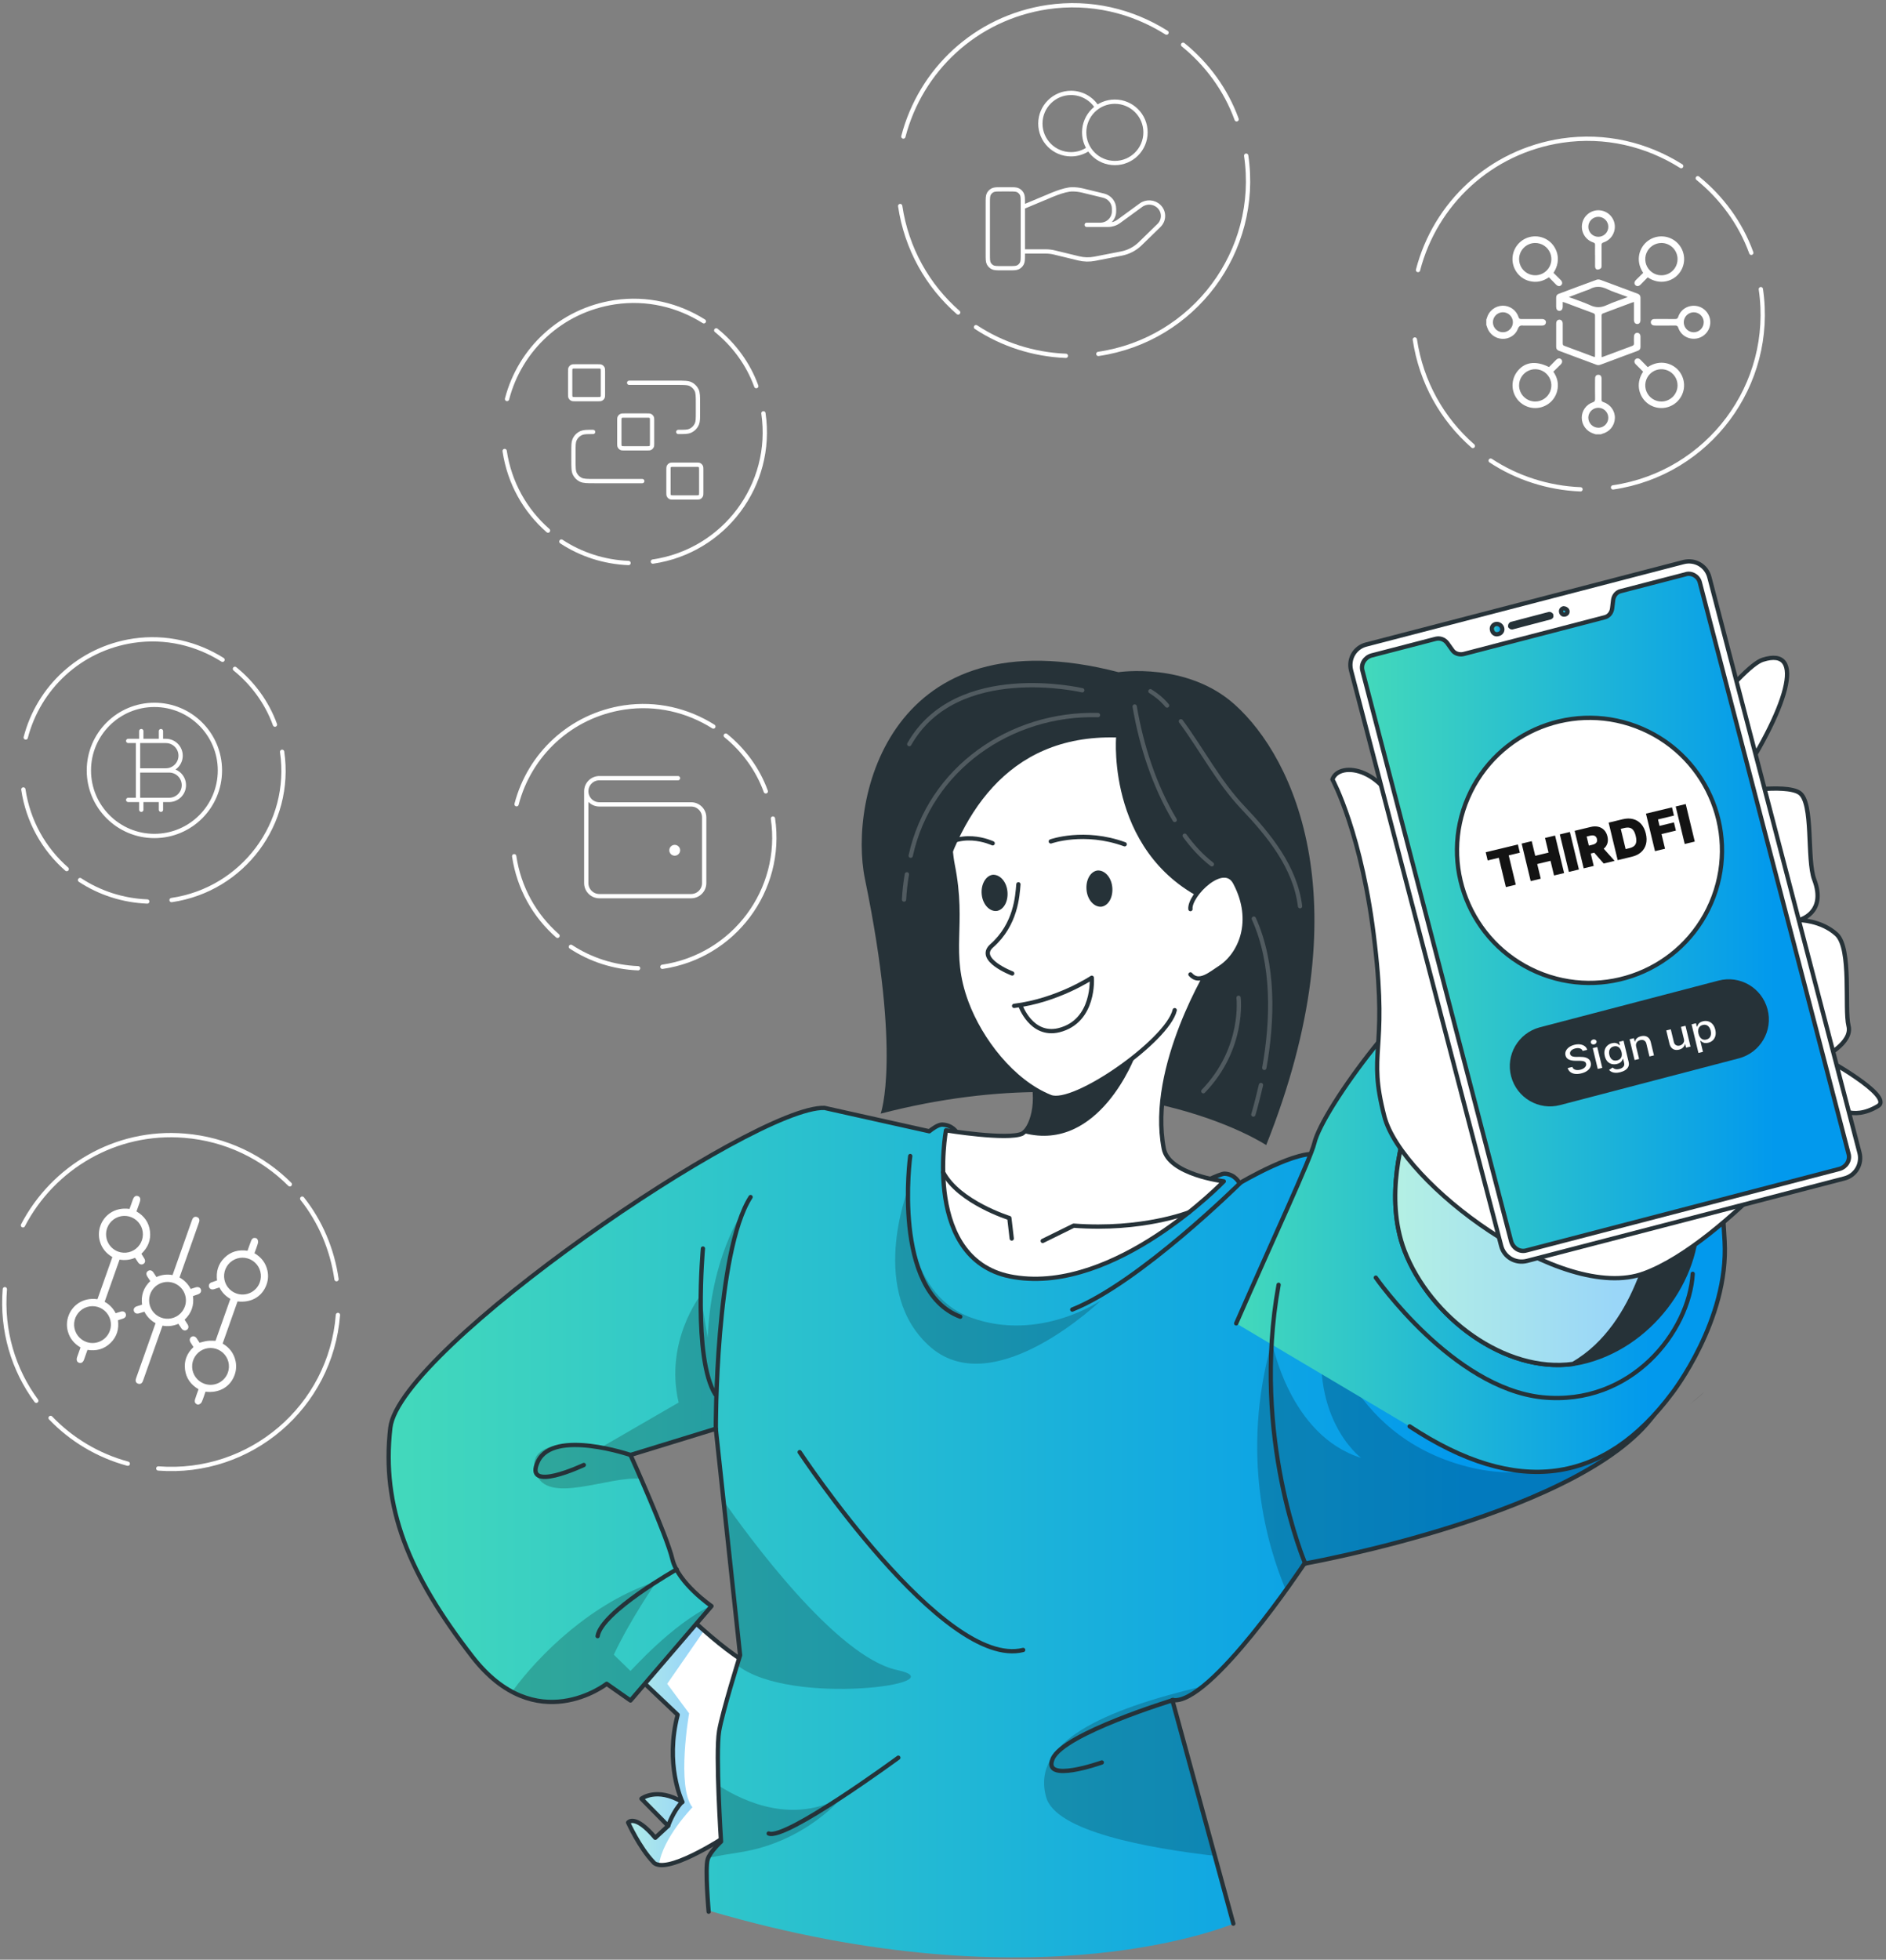 <svg width="440" height="457" viewBox="0 0 440 457" fill="none" xmlns="http://www.w3.org/2000/svg">
<rect x="0" y="0" width="440" height="457" fill="#808080" stroke="none"/>
<path d="M171.22 427.018C171.22 427.018 158.879 435.467 153.876 434.911C153.209 434.8 152.764 434.689 152.431 434.244C149.207 430.909 146.539 425.016 146.539 425.016C146.539 425.016 148.095 422.904 152.876 428.574L155.877 425.795L149.651 419.458C149.651 419.458 153.209 416.678 159.213 420.236C158.99 419.791 155.099 411.342 158.101 399.891L143.314 385.883L156.211 374.654L157.211 373.764C157.211 373.764 157.99 374.543 159.324 375.766C160.547 376.988 162.325 378.545 164.215 380.213C168.774 384.215 174.332 388.551 176.667 388.551C181.225 388.551 171.22 427.018 171.22 427.018Z" fill="white"/>
<path opacity="0.4" d="M161.547 421.459C161.547 421.459 154.543 428.685 153.765 434.8C153.098 434.689 152.653 434.577 152.32 434.133C149.096 430.798 146.427 424.905 146.427 424.905C146.427 424.905 147.984 422.793 152.764 428.463L155.766 425.683L149.54 419.346C149.54 419.346 153.098 416.567 159.101 420.125C158.879 419.68 154.988 411.231 157.99 399.78L143.314 385.883L156.211 374.654L159.324 375.877C160.547 377.1 162.325 378.656 164.215 380.324C161.436 384.326 155.655 392.664 155.655 392.664L160.769 399.557C160.769 399.446 157.767 416.789 161.547 421.459Z" fill="url(#paint0_linear_4593_91744)"/>
<path d="M171.22 427.018C171.22 427.018 158.879 435.467 153.876 434.911C153.209 434.8 152.764 434.689 152.431 434.244C149.207 430.909 146.539 425.016 146.539 425.016C146.539 425.016 148.095 422.904 152.876 428.574L155.877 425.795L149.651 419.458C149.651 419.458 153.209 416.678 159.213 420.236C158.99 419.791 155.099 411.342 158.101 399.891L143.314 385.883L156.211 374.654L157.211 373.764C157.211 373.764 157.99 374.543 159.324 375.766C160.547 376.988 162.325 378.545 164.215 380.213C168.774 384.215 174.332 388.551 176.667 388.551C181.225 388.551 171.22 427.018 171.22 427.018Z" stroke="#263238" stroke-miterlimit="10" stroke-linecap="round" stroke-linejoin="round"/>
<path d="M155.877 425.795C155.877 425.795 156.989 422.459 159.101 420.236" stroke="#263238" stroke-miterlimit="10" stroke-linecap="round" stroke-linejoin="round"/>
<path d="M386.789 328.961C385.01 331.629 382.676 334.186 379.785 336.521C356.994 355.31 304.519 364.648 304.519 364.648C304.519 364.648 302.74 367.316 300.072 370.985C295.18 377.767 287.287 388.106 280.839 393.22C278.059 395.444 275.613 396.667 273.723 396.333L283.618 432.688L288.065 448.475C288.065 448.475 242.817 468.264 165.438 445.584C165.438 445.584 164.549 435.467 165.216 433.355C165.216 433.244 165.327 433.132 165.327 433.021C165.994 431.242 168.329 429.241 168.329 429.241C168.329 429.241 167.884 422.793 167.662 416.123C167.44 411.009 167.44 405.783 167.773 403.449C168.329 400.113 170.775 392.109 171.998 388.106C172.442 386.661 172.665 385.772 172.665 385.772L168.774 349.751L167.662 339.411C167.662 339.411 167.662 339.189 167.551 338.856C167.551 338.744 167.551 338.744 167.551 338.633L166.995 333.074L147.094 339.189C147.094 339.189 148.206 341.524 149.54 344.748C152.208 350.751 155.988 359.868 156.878 363.425C156.989 363.759 156.989 363.981 157.1 364.315C158.99 369.54 165.994 374.321 165.994 374.321L147.094 396.333L141.536 392.442C141.536 392.442 140.757 393.109 139.312 393.887C135.643 395.889 127.972 398.779 119.523 394.332C116.41 392.665 113.297 390.107 110.184 386.105C95.287 366.872 88.95 351.196 91.062 332.741C93.174 314.286 175.889 257.586 192.343 258.142L216.802 263.59C217.357 263.145 218.803 262.033 219.803 262.033C224.25 262.255 224.361 267.37 224.361 267.37L279.171 276.264C279.171 276.264 284.841 273.373 285.842 273.484C288.287 273.595 289.288 275.708 289.288 275.708C289.288 275.708 303.519 267.258 308.077 269.148C323.197 275.819 397.795 312.173 386.789 328.961Z" fill="url(#paint1_linear_4593_91744)"/>
<path opacity="0.2" d="M196.568 419.013C196.568 419.013 188.118 429.463 172.887 431.909C169.997 432.354 167.44 432.799 165.216 433.243C165.883 431.465 168.218 429.463 168.218 429.463C168.218 429.463 167.773 423.015 167.551 416.345C173.999 420.458 185.228 425.35 196.568 419.013Z" fill="black"/>
<path opacity="0.2" d="M171.998 388.328C172.442 386.883 172.665 385.994 172.665 385.994L168.774 349.973C174.555 358.2 195.011 386.327 209.242 389.44C224.028 392.553 184.449 398.112 171.998 388.328Z" fill="black"/>
<path opacity="0.2" d="M283.507 432.799C268.053 431.02 246.152 427.129 244.04 419.013C240.593 406.339 257.158 398.779 280.727 393.22C277.948 395.444 275.502 396.667 273.612 396.333L283.507 432.799Z" fill="black"/>
<path opacity="0.2" d="M379.785 336.52C356.994 355.309 304.519 364.648 304.519 364.648C304.519 364.648 302.74 367.316 300.072 370.985C295.625 360.646 289.288 339.189 296.737 312.84C296.737 312.84 300.739 334.742 317.527 339.967C317.527 339.967 304.63 330.406 309.189 307.392C309.189 307.392 313.524 334.519 342.096 341.968C355.882 345.637 369.446 341.635 379.785 336.52Z" fill="black"/>
<path opacity="0.2" d="M167.662 338.966L166.995 333.185L147.094 339.3C147.094 339.3 148.206 341.635 149.54 344.859C141.98 344.081 127.527 351.196 124.97 343.413C121.969 334.075 140.646 337.299 140.646 337.299L158.323 327.071C154.988 312.84 163.437 302.056 163.437 302.056L165.105 311.951C165.883 293.051 173.221 282.712 173.221 282.712C167.106 297.72 167.217 334.519 167.662 338.966Z" fill="black"/>
<path opacity="0.2" d="M165.994 374.432L147.095 396.444L141.536 392.553C141.536 392.553 140.758 393.22 139.312 393.998C135.643 396 127.972 398.89 119.523 394.443C125.638 385.994 138.2 373.542 153.209 368.762C153.209 368.762 146.983 377.767 143.203 385.883L147.095 389.663C147.206 389.663 156.878 378.656 165.994 374.432Z" fill="black"/>
<path opacity="0.2" d="M211.798 277.486C211.798 279.376 210.575 301.5 226.585 307.281C242.594 313.063 256.825 303.279 256.825 303.279C256.825 303.279 232.255 326.96 217.246 314.285C202.348 301.5 211.798 277.486 211.798 277.486Z" fill="black"/>
<path d="M165.327 445.806C165.327 445.806 164.438 435.689 165.105 433.577C165.661 431.798 168.218 429.464 168.218 429.464C168.218 429.464 166.884 409.007 167.773 403.671C168.551 399.113 172.665 385.994 172.665 385.994L166.995 333.186L147.094 339.3C147.094 339.3 155.544 357.978 156.878 363.648C158.212 369.206 165.994 374.543 165.994 374.543L147.094 396.556L141.536 392.664C141.536 392.664 125.082 405.561 110.184 386.327C95.287 367.094 88.95 351.418 91.062 332.963C93.174 314.508 176 257.808 192.343 258.364L216.802 263.812C217.357 263.367 218.803 262.255 219.803 262.255C224.25 262.478 224.361 267.592 224.361 267.592L279.06 276.486C279.06 276.486 284.73 273.595 285.73 273.707C288.176 273.818 289.177 275.93 289.177 275.93C289.177 275.93 303.407 267.481 307.966 269.371C322.974 275.819 397.684 312.173 386.567 328.961C370.78 352.864 304.297 364.648 304.297 364.648C304.297 364.648 282.173 398.001 273.501 396.444L287.732 448.586" stroke="#263238" stroke-miterlimit="10" stroke-linecap="round" stroke-linejoin="round"/>
<path d="M328.866 332.63C353.992 349.195 374.226 346.193 390.124 324.847C390.124 324.847 403.354 307.837 402.353 289.493C401.353 271.149 397.017 211.226 339.873 226.568C330.423 229.125 308.521 258.475 306.631 266.591C305.742 270.26 296.959 289.049 288.398 308.616" fill="url(#paint2_linear_4593_91744)"/>
<path d="M328.866 332.63C353.992 349.195 374.226 346.193 390.124 324.847C390.124 324.847 403.354 307.837 402.353 289.493C401.353 271.149 397.017 211.226 339.873 226.568C330.423 229.125 308.521 258.475 306.631 266.591C305.742 270.26 296.959 289.049 288.398 308.616" stroke="#263238" stroke-miterlimit="10" stroke-linecap="round" stroke-linejoin="round"/>
<path d="M260.938 156.75C260.938 156.75 276.948 154.304 288.065 164.31C302.073 176.872 317.86 210.781 295.403 267.036C295.403 267.036 262.161 245.023 205.462 259.698C205.462 259.698 210.353 246.468 201.793 205C197.902 186.211 207.685 142.964 260.938 156.75Z" fill="#263238"/>
<path d="M236.591 297.831C260.271 301.723 285.508 275.485 285.508 275.485C285.508 275.485 272.612 273.929 271.5 267.814C267.831 248.692 282.617 225.123 282.617 225.123C282.617 225.123 225.14 226.679 235.145 239.687C237.258 242.466 238.703 245.023 239.704 247.469C243.15 256.029 240.815 262.478 238.925 264.034C238.814 264.145 238.592 264.256 238.481 264.368C235.034 265.924 220.693 263.589 220.693 263.589C220.693 263.589 215.023 294.385 236.591 297.831Z" fill="white" stroke="#263238" stroke-miterlimit="10" stroke-linecap="round" stroke-linejoin="round"/>
<path d="M277.392 282.712C277.392 282.712 266.497 287.048 250.488 285.825L243.261 289.382" stroke="#263238" stroke-miterlimit="10" stroke-linecap="round" stroke-linejoin="round"/>
<path d="M236.035 288.826L235.479 284.046C235.479 284.046 223.694 280.377 220.026 273.373" stroke="#263238" stroke-miterlimit="10" stroke-linecap="round" stroke-linejoin="round"/>
<path d="M238.925 264.256C256.491 268.815 264.829 246.246 264.829 246.246C264.829 246.246 250.71 242.021 239.704 247.58C243.261 256.252 240.815 262.7 238.925 264.256Z" fill="#263238"/>
<path d="M283.618 213.338C287.954 189.324 283.173 160.418 246.485 162.753C220.359 164.421 220.581 193.104 222.249 201.665C225.14 216.117 221.026 221.787 225.473 233.794C228.697 242.466 236.146 252.249 245.04 255.807C250.488 258.031 272.389 242.688 274.057 235.573" fill="white"/>
<path d="M283.618 213.338C287.954 189.324 283.173 160.418 246.485 162.753C220.359 164.421 220.581 193.104 222.249 201.665C225.14 216.117 221.026 221.787 225.473 233.794C228.697 242.466 236.146 252.249 245.04 255.807C250.488 258.031 272.389 242.688 274.057 235.573" stroke="#263238" stroke-miterlimit="10" stroke-linecap="round" stroke-linejoin="round"/>
<path d="M237.592 206.223C237.369 208.891 237.036 215.562 231.366 220.564C227.697 223.789 236.146 227.013 236.146 227.013" stroke="#263238" stroke-miterlimit="10" stroke-linecap="round" stroke-linejoin="round"/>
<path d="M231.588 196.662C231.588 196.662 223.472 192.771 218.024 199.219" stroke="#263238" stroke-miterlimit="10" stroke-linecap="round" stroke-linejoin="round"/>
<path d="M245.151 196.217C245.151 196.217 252.934 193.438 262.384 196.884" stroke="#263238" stroke-miterlimit="10" stroke-linecap="round" stroke-linejoin="round"/>
<path d="M253.489 207.557C253.712 209.892 255.268 211.559 256.936 211.448C258.604 211.226 259.715 209.225 259.493 206.89C259.271 204.555 257.714 202.888 256.046 202.999C254.379 203.221 253.267 205.222 253.489 207.557Z" fill="#263238"/>
<path d="M236.591 234.573C246.708 233.35 254.712 228.013 254.712 228.013C254.712 228.013 255.491 238.13 247.041 240.243C240.593 241.799 238.036 234.461 238.036 234.461" stroke="#263238" stroke-miterlimit="10" stroke-linecap="round" stroke-linejoin="round"/>
<path d="M260.382 171.981C260.382 171.981 258.048 200.442 283.285 210.892L295.069 183.543L277.281 163.754L250.377 155.971C210.242 158.528 192.899 183.432 215.245 249.915C215.134 249.804 208.908 170.647 260.382 171.981Z" fill="#263238"/>
<path d="M277.726 212.004C277.392 208.78 285.508 200.664 288.176 205.889C292.846 214.783 289.399 222.566 284.619 225.678C282.506 227.013 279.727 229.57 277.726 227.235" fill="white"/>
<path d="M277.726 212.004C277.392 208.78 285.508 200.664 288.176 205.889C292.846 214.783 289.399 222.566 284.619 225.678C282.506 227.013 279.727 229.57 277.726 227.235" stroke="#263238" stroke-miterlimit="10" stroke-linecap="round" stroke-linejoin="round"/>
<path d="M229.031 208.557C229.253 210.892 230.81 212.56 232.477 212.449C234.145 212.226 235.257 210.225 235.034 207.89C234.812 205.556 233.256 203.888 231.588 203.999C229.92 204.222 228.809 206.334 229.031 208.557Z" fill="#263238"/>
<g opacity="0.2">
<path d="M211.576 203.888C211.243 205.778 211.02 207.779 210.909 209.78" stroke="white" stroke-miterlimit="10" stroke-linecap="round" stroke-linejoin="round"/>
<path d="M256.158 166.755C235.812 166.199 216.913 179.207 212.466 199.552" stroke="white" stroke-miterlimit="10" stroke-linecap="round" stroke-linejoin="round"/>
<path d="M252.489 160.974C252.489 160.974 223.139 154.081 212.132 173.537" stroke="white" stroke-miterlimit="10" stroke-linecap="round" stroke-linejoin="round"/>
<path d="M276.392 194.883C278.17 197.329 280.283 199.663 282.729 201.553" stroke="white" stroke-miterlimit="10" stroke-linecap="round" stroke-linejoin="round"/>
<path d="M264.718 164.754C266.274 173.87 269.276 183.209 274.057 191.214" stroke="white" stroke-miterlimit="10" stroke-linecap="round" stroke-linejoin="round"/>
<path d="M294.18 253.027C293.624 255.362 293.068 257.697 292.401 259.92" stroke="white" stroke-miterlimit="10" stroke-linecap="round" stroke-linejoin="round"/>
<path d="M292.512 214.227C297.293 224.789 296.959 237.908 294.958 249.025" stroke="white" stroke-miterlimit="10" stroke-linecap="round" stroke-linejoin="round"/>
<path d="M288.955 232.682C288.955 232.682 290.4 244.467 280.728 254.473" stroke="white" stroke-miterlimit="10" stroke-linecap="round" stroke-linejoin="round"/>
<path d="M275.502 168.201C280.505 174.982 284.174 182.209 289.955 188.323C296.07 194.772 302.185 202.22 303.296 211.337" stroke="white" stroke-miterlimit="10" stroke-linecap="round" stroke-linejoin="round"/>
<path d="M268.387 161.197C269.832 162.086 271.166 163.198 272.278 164.532" stroke="white" stroke-miterlimit="10" stroke-linecap="round" stroke-linejoin="round"/>
</g>
<path d="M368.779 317.732C368.223 317.843 367.556 317.954 367 318.066C351.213 320.289 333.647 307.282 327.644 291.606C322.974 279.265 327.088 265.146 329.311 259.142C329.978 257.253 330.534 256.141 330.534 256.141C339.984 242.577 395.238 269.148 395.906 283.712C396.461 298.276 384.899 314.174 368.779 317.732Z" fill="#263238" stroke="#263238" stroke-miterlimit="10" stroke-linecap="round" stroke-linejoin="round"/>
<path d="M386.011 285.714C386.011 285.714 382.898 308.949 367 318.066C351.213 320.289 333.647 307.282 327.644 291.606C322.974 279.265 327.088 265.146 329.311 259.143C347.878 248.47 386.011 285.714 386.011 285.714Z" fill="white"/>
<path opacity="0.4" d="M386.011 285.714C386.011 285.714 382.898 308.949 367 318.066C351.213 320.289 333.647 307.282 327.644 291.606C322.974 279.265 327.088 265.146 329.311 259.143C347.878 248.47 386.011 285.714 386.011 285.714Z" fill="url(#paint3_linear_4593_91744)"/>
<path d="M386.011 285.714C386.011 285.714 382.898 308.949 367 318.066C351.213 320.289 333.647 307.282 327.644 291.606C322.974 279.265 327.088 265.146 329.311 259.143C347.878 248.47 386.011 285.714 386.011 285.714Z" stroke="#263238" stroke-miterlimit="10" stroke-linecap="round" stroke-linejoin="round"/>
<path d="M320.973 297.943C320.973 297.943 338.872 323.624 359.773 325.848C380.674 327.96 394.127 310.394 394.905 297.053" stroke="#263238" stroke-miterlimit="10" stroke-linecap="round" stroke-linejoin="round"/>
<path d="M310.856 181.764C312.413 177.317 323.753 178.874 327.31 192.548C330.868 206.334 344.987 239.687 344.987 239.687C344.987 239.687 401.131 156.972 411.248 153.859C421.365 150.635 417.362 164.977 403.91 184.877C403.91 184.877 416.473 182.654 419.808 184.877C423.144 187.101 421.476 200.442 423.255 205.111C426.256 213.005 419.697 214.561 419.697 214.561C419.697 214.561 424.811 214.561 428.48 217.896C432.038 221.232 430.259 235.24 431.259 239.242C432.26 243.244 425.367 246.58 425.367 246.58C425.367 246.58 441.932 255.585 438.152 257.92C431.815 261.7 428.258 257.808 428.258 257.808C428.258 257.808 402.798 289.827 383.565 296.942C364.332 304.057 326.977 275.819 322.974 260.365C318.972 244.912 323.753 245.913 320.751 220.231C317.86 194.549 310.856 181.764 310.856 181.764Z" fill="white" stroke="#263238" stroke-miterlimit="10" stroke-linecap="round" stroke-linejoin="round"/>
<path d="M392.792 131.068L318.75 150.301C316.081 150.968 314.525 153.637 315.192 156.305L350.212 290.494C350.879 293.162 353.547 294.719 356.216 294.051L430.259 274.818C432.927 274.151 434.483 271.483 433.816 268.815L398.796 134.626C398.129 131.957 395.461 130.401 392.792 131.068Z" fill="white" stroke="#263238" stroke-miterlimit="10" stroke-linecap="round" stroke-linejoin="round"/>
<path d="M350.434 146.41C350.657 147.077 350.212 147.744 349.545 147.856C348.878 148.078 348.211 147.633 348.1 146.966C347.877 146.299 348.322 145.632 348.989 145.521C349.545 145.41 350.212 145.743 350.434 146.41Z" fill="url(#paint4_linear_4593_91744)" stroke="#263238" stroke-miterlimit="10" stroke-linecap="round" stroke-linejoin="round"/>
<path d="M365.666 142.408C365.777 142.853 365.555 143.186 365.11 143.297C364.665 143.409 364.332 143.186 364.22 142.742C364.109 142.297 364.332 141.963 364.776 141.852C365.11 141.852 365.555 142.075 365.666 142.408Z" fill="url(#paint5_linear_4593_91744)" stroke="#263238" stroke-miterlimit="10" stroke-linecap="round" stroke-linejoin="round"/>
<path d="M361.663 143.964L352.769 146.299C352.547 146.299 352.436 146.188 352.324 146.077V145.966C352.324 145.743 352.436 145.632 352.547 145.521L361.441 143.186C361.663 143.186 361.774 143.297 361.886 143.409V143.52C361.997 143.742 361.886 143.853 361.663 143.964Z" fill="url(#paint6_linear_4593_91744)" stroke="#263238" stroke-miterlimit="10" stroke-linecap="round" stroke-linejoin="round"/>
<path d="M396.572 135.849L431.259 269.037C431.704 270.593 430.703 272.15 429.147 272.595L356.104 291.606C354.548 292.05 352.992 291.05 352.547 289.493L317.86 156.416C317.415 154.86 318.416 153.303 319.972 152.858L334.981 148.967C335.982 148.745 336.982 149.078 337.649 149.968L338.761 151.524C339.317 152.414 340.429 152.747 341.429 152.525L374.337 143.964C375.338 143.742 376.005 142.853 376.116 141.852L376.338 139.962C376.45 138.961 377.117 138.072 378.117 137.85L393.126 133.959C394.571 133.403 396.239 134.403 396.572 135.849Z" fill="url(#paint7_linear_4593_91744)" stroke="#263238" stroke-miterlimit="10" stroke-linecap="round" stroke-linejoin="round"/>
<path d="M399.176 210.617C405.975 194.961 398.795 176.758 383.139 169.959C367.483 163.16 349.28 170.341 342.481 185.997C335.682 201.653 342.862 219.856 358.518 226.655C374.174 233.453 392.378 226.273 399.176 210.617Z" fill="white" stroke="#263238" stroke-miterlimit="10" stroke-linecap="round" stroke-linejoin="round"/>
<path d="M405.689 246.802L363.998 257.697C358.995 259.031 353.881 256.029 352.547 251.027C351.213 246.024 354.214 240.91 359.217 239.575L400.908 228.68C405.911 227.346 411.025 230.348 412.359 235.351C413.693 240.354 410.692 245.468 405.689 246.802Z" fill="#263238"/>
<path d="M304.519 364.648C304.519 364.648 291.845 335.187 298.294 299.61" stroke="#263238" stroke-miterlimit="10" stroke-linecap="round" stroke-linejoin="round"/>
<path d="M273.723 396.444C273.723 396.444 248.153 404.227 245.596 410.119C243.039 416.011 257.047 411.008 257.047 411.008" stroke="#263238" stroke-miterlimit="10" stroke-linecap="round" stroke-linejoin="round"/>
<path d="M289.399 275.819C289.399 275.819 265.83 299.166 250.154 305.392" stroke="#263238" stroke-miterlimit="10" stroke-linecap="round" stroke-linejoin="round"/>
<path d="M212.355 269.593C212.355 269.593 208.019 301.056 224.028 307.059" stroke="#263238" stroke-miterlimit="10" stroke-linecap="round" stroke-linejoin="round"/>
<path d="M166.995 333.185C166.995 333.185 166.884 291.939 175.111 279.154" stroke="#263238" stroke-miterlimit="10" stroke-linecap="round" stroke-linejoin="round"/>
<path d="M163.993 291.161C163.993 291.161 161.658 316.843 166.884 325.181" stroke="#263238" stroke-miterlimit="10" stroke-linecap="round" stroke-linejoin="round"/>
<path d="M147.094 339.3C147.094 339.3 129.195 333.185 125.526 340.745C121.857 348.416 136.199 341.635 136.199 341.635" stroke="#263238" stroke-miterlimit="10" stroke-linecap="round" stroke-linejoin="round"/>
<path d="M157.878 365.982C157.878 365.982 140.313 375.877 139.423 381.547" stroke="#263238" stroke-miterlimit="10" stroke-linecap="round" stroke-linejoin="round"/>
<path d="M186.562 338.633C186.562 338.633 220.137 389.44 238.703 384.771" stroke="#263238" stroke-miterlimit="10" stroke-linecap="round" stroke-linejoin="round"/>
<path d="M209.575 409.896C209.575 409.896 183.227 429.241 179.335 427.573" stroke="#263238" stroke-miterlimit="10" stroke-linecap="round" stroke-linejoin="round"/>
<path opacity="0.2" d="M394.238 327.404C396.017 325.959 397.24 324.958 397.573 324.625C397.24 325.069 396.017 326.07 394.238 327.404Z" fill="black"/>
<path d="M70.503 279.52C74.727 284.857 77.507 291.305 78.507 298.309" stroke="white" stroke-miterlimit="10" stroke-linecap="round" stroke-linejoin="round"/>
<path d="M5.354 285.746C12.358 272.294 26.922 263.511 43.042 264.845C52.715 265.623 61.275 269.848 67.612 276.185" stroke="white" stroke-miterlimit="10" stroke-linecap="round" stroke-linejoin="round"/>
<path d="M8.467 326.659C3.13 319.432 0.351 310.316 1.129 300.644" stroke="white" stroke-miterlimit="10" stroke-linecap="round" stroke-linejoin="round"/>
<path d="M29.812 341.334C22.808 339.444 16.583 335.664 11.802 330.661" stroke="white" stroke-miterlimit="10" stroke-linecap="round" stroke-linejoin="round"/>
<path d="M78.841 306.647C77.173 328.104 58.385 344.114 36.928 342.446" stroke="white" stroke-miterlimit="10" stroke-linecap="round" stroke-linejoin="round"/>
<path d="M55.419 303.492L51.94 313.318C53.517 314.244 54.569 315.583 54.956 317.395C55.227 318.647 55.081 319.953 54.54 321.114C53.423 323.595 50.963 324.898 47.939 324.549C47.656 325.35 47.409 326.184 47.051 326.98C46.967 327.126 46.852 327.252 46.717 327.351C46.581 327.45 46.425 327.52 46.261 327.556C46.046 327.598 45.679 327.365 45.54 327.149C45.401 326.932 45.423 326.593 45.498 326.343C45.737 325.558 46.033 324.79 46.321 323.977C44.542 322.933 43.424 321.433 43.167 319.379C42.91 317.326 43.599 315.583 45.138 314.135C44.9 313.759 44.655 313.39 44.43 313.011C44.146 312.526 44.251 311.997 44.675 311.744C45.098 311.492 45.558 311.633 45.879 312.087C46.002 312.263 46.112 312.447 46.231 312.626L46.561 313.121C47.202 312.968 47.8 312.77 48.415 312.695C49.029 312.619 49.622 312.675 50.285 312.672L53.746 302.897C52.645 302.29 51.755 301.362 51.194 300.236C50.74 300.379 50.319 300.534 49.895 300.651C49.361 300.802 48.915 300.587 48.767 300.126C48.619 299.665 48.864 299.226 49.368 299.031C49.57 298.95 49.775 298.894 49.98 298.827L50.636 298.603C50.381 296.578 50.883 294.778 52.354 293.323C53.825 291.867 55.63 291.363 57.751 291.673C58.023 290.907 58.281 290.112 58.591 289.34C58.69 289.095 58.895 288.79 59.113 288.724C59.373 288.645 59.817 288.695 59.971 288.876C60.073 289.009 60.147 289.162 60.185 289.326C60.224 289.49 60.228 289.659 60.197 289.825C59.985 290.634 59.66 291.413 59.365 292.247C60.962 293.185 62.014 294.524 62.401 296.336C62.672 297.587 62.526 298.892 61.986 300.053C60.878 302.539 58.418 303.842 55.419 303.492ZM60.622 299.022C60.906 298.222 60.946 297.355 60.737 296.532C60.528 295.709 60.08 294.966 59.449 294.398C58.819 293.829 58.034 293.461 57.193 293.338C56.353 293.215 55.495 293.344 54.729 293.709C53.962 294.074 53.32 294.657 52.885 295.386C52.45 296.115 52.24 296.957 52.283 297.805C52.326 298.653 52.619 299.469 53.126 300.151C53.632 300.832 54.329 301.348 55.129 301.634C55.661 301.824 56.225 301.907 56.79 301.878C57.354 301.85 57.907 301.71 58.417 301.468C58.928 301.225 59.385 300.884 59.764 300.465C60.142 300.045 60.434 299.555 60.622 299.022V299.022ZM53.156 320.11C53.446 319.312 53.493 318.446 53.29 317.622C53.088 316.797 52.646 316.051 52.02 315.478C51.395 314.904 50.613 314.529 49.774 314.399C48.935 314.27 48.076 314.392 47.306 314.75C46.537 315.108 45.89 315.686 45.449 316.412C45.008 317.137 44.791 317.976 44.827 318.825C44.862 319.673 45.148 320.492 45.649 321.177C46.15 321.863 46.842 322.385 47.639 322.677C48.17 322.872 48.734 322.96 49.3 322.936C49.865 322.912 50.42 322.777 50.932 322.538C51.445 322.299 51.906 321.962 52.288 321.544C52.669 321.127 52.965 320.638 53.158 320.106L53.156 320.11Z" fill="white"/>
<path d="M30.224 281.921L30.968 279.818C31.247 279.031 31.638 278.746 32.18 278.927C32.722 279.109 32.868 279.601 32.58 280.416L31.841 282.503C33.648 283.562 34.744 285.071 34.989 287.129C35.234 289.187 34.524 290.914 32.987 292.381C33.206 292.735 33.432 293.093 33.651 293.454C33.965 293.976 33.904 294.455 33.479 294.731C33.055 295.008 32.556 294.89 32.202 294.37C31.973 294.031 31.753 293.687 31.511 293.32C30.373 293.811 29.116 293.956 27.896 293.739L24.412 303.58C25.521 304.185 26.419 305.114 26.986 306.242C27.408 306.109 27.794 305.979 28.182 305.866C28.742 305.704 29.205 305.924 29.349 306.405C29.494 306.886 29.262 307.285 28.727 307.485C28.343 307.627 27.949 307.744 27.523 307.882C27.796 309.929 27.269 311.724 25.787 313.171C24.306 314.618 22.5 315.117 20.407 314.795C20.14 315.548 19.872 316.304 19.605 317.058C19.377 317.702 18.952 317.969 18.448 317.801C17.943 317.633 17.757 317.139 17.994 316.466C18.255 315.727 18.519 314.982 18.788 314.222C17.315 313.359 16.308 312.154 15.843 310.528C15.491 309.297 15.548 307.985 16.005 306.789C16.813 304.593 19.168 302.484 22.739 302.972L26.216 293.15C24.764 292.303 23.755 291.094 23.297 289.473C22.947 288.241 23.005 286.929 23.462 285.734C24.269 283.536 26.628 281.43 30.224 281.921ZM27.556 291.872C28.353 292.165 29.218 292.216 30.044 292.018C30.869 291.819 31.617 291.381 32.193 290.758C32.77 290.135 33.149 289.355 33.282 288.517C33.416 287.679 33.298 286.82 32.944 286.048C32.59 285.277 32.015 284.628 31.292 284.183C30.569 283.738 29.731 283.517 28.883 283.548C28.034 283.58 27.214 283.861 26.526 284.358C25.838 284.855 25.312 285.544 25.016 286.34C24.818 286.87 24.727 287.434 24.748 287.999C24.768 288.564 24.901 289.12 25.137 289.634C25.373 290.148 25.708 290.61 26.123 290.994C26.538 291.378 27.025 291.676 27.556 291.872ZM25.633 310.329C25.917 309.527 25.956 308.659 25.746 307.834C25.535 307.01 25.085 306.266 24.451 305.698C23.818 305.13 23.03 304.763 22.187 304.643C21.345 304.523 20.486 304.657 19.719 305.026C18.953 305.396 18.313 305.984 17.881 306.718C17.45 307.451 17.246 308.296 17.295 309.146C17.345 309.995 17.646 310.811 18.159 311.489C18.673 312.168 19.377 312.678 20.181 312.956C21.253 313.326 22.427 313.258 23.448 312.766C24.469 312.274 25.255 311.398 25.633 310.329Z" fill="white"/>
<path d="M36.284 308.565C35.167 307.957 34.261 307.024 33.687 305.89C33.254 306.025 32.831 306.162 32.411 306.282C31.851 306.439 31.384 306.223 31.235 305.742C31.086 305.261 31.334 304.827 31.896 304.637C32.3 304.5 32.711 304.378 33.145 304.241C32.856 302.102 33.475 300.273 35.06 298.751C34.825 298.39 34.589 298.037 34.364 297.675C34.028 297.132 34.105 296.649 34.562 296.366C34.983 296.107 35.46 296.245 35.797 296.738C36.03 297.076 36.251 297.423 36.499 297.801C37.673 297.262 38.986 297.103 40.254 297.347L44.72 284.733C44.769 284.561 44.833 284.393 44.912 284.232C45.147 283.822 45.51 283.654 45.957 283.812C46.404 283.97 46.58 284.336 46.507 284.794C46.467 284.968 46.412 285.139 46.342 285.303L41.877 297.914C42.998 298.521 43.908 299.453 44.49 300.587C44.896 300.456 45.267 300.331 45.642 300.216C46.238 300.033 46.716 300.233 46.873 300.721C47.029 301.21 46.761 301.634 46.169 301.85C45.984 301.918 45.797 301.975 45.61 302.039L45.019 302.245C45.306 304.394 44.683 306.227 43.068 307.757C43.308 308.131 43.553 308.498 43.783 308.873C44.072 309.343 43.995 309.832 43.602 310.109C43.209 310.386 42.686 310.277 42.349 309.818C42.224 309.643 42.113 309.458 41.996 309.279C41.878 309.101 41.757 308.923 41.616 308.712C40.454 309.227 39.162 309.378 37.912 309.144L33.448 321.754C33.399 321.926 33.334 322.093 33.256 322.254C33.022 322.661 32.658 322.829 32.21 322.67C31.762 322.512 31.587 322.153 31.663 321.688C31.703 321.514 31.759 321.344 31.829 321.179L36.292 308.572L36.284 308.565ZM40.514 299.19C39.712 298.906 38.843 298.867 38.018 299.077C37.193 299.288 36.45 299.739 35.882 300.373C35.313 301.007 34.947 301.796 34.828 302.638C34.708 303.481 34.842 304.341 35.213 305.107C35.583 305.874 36.172 306.513 36.906 306.944C37.641 307.375 38.486 307.578 39.336 307.527C40.186 307.477 41.001 307.175 41.679 306.66C42.357 306.145 42.867 305.44 43.143 304.635C43.51 303.565 43.44 302.393 42.948 301.374C42.456 300.356 41.582 299.572 40.516 299.194L40.514 299.19Z" fill="white"/>
<path d="M347.074 200.658L346.614 198.744L354.119 196.937L354.58 198.851L351.982 199.476L353.629 206.312L351.318 206.868L349.672 200.033L347.074 200.658ZM357.108 205.474L355.001 196.724L357.346 196.16L358.169 199.577L361.272 198.83L360.449 195.412L362.793 194.848L364.9 203.598L362.556 204.162L361.733 200.744L358.63 201.492L359.453 204.909L357.108 205.474ZM366.251 194.015L368.358 202.765L366.014 203.329L363.906 194.58L366.251 194.015ZM369.469 202.497L367.362 193.747L371.089 192.85C371.73 192.696 372.319 192.679 372.857 192.799C373.395 192.92 373.85 193.17 374.224 193.55C374.598 193.93 374.86 194.431 375.01 195.052C375.161 195.678 375.15 196.24 374.978 196.736C374.809 197.232 374.504 197.649 374.062 197.988C373.623 198.325 373.074 198.573 372.416 198.732L370.19 199.268L369.746 197.422L371.5 197C371.775 196.934 372.002 196.843 372.179 196.728C372.359 196.609 372.482 196.461 372.549 196.282C372.619 196.102 372.624 195.888 372.564 195.641C372.504 195.39 372.401 195.199 372.257 195.068C372.114 194.934 371.936 194.853 371.721 194.827C371.509 194.796 371.265 194.815 370.989 194.881L370.163 195.08L371.813 201.933L369.469 202.497ZM373.562 197.263L376.688 200.759L374.141 201.372L371.065 197.864L373.562 197.263ZM380.723 199.787L377.4 200.587L375.293 191.838L378.582 191.045C379.47 190.832 380.28 190.822 381.011 191.017C381.744 191.208 382.365 191.589 382.874 192.159C383.385 192.726 383.75 193.465 383.97 194.377C384.189 195.288 384.202 196.114 384.009 196.853C383.814 197.59 383.438 198.211 382.878 198.717C382.318 199.219 381.6 199.576 380.723 199.787ZM379.259 198.006L380.153 197.791C380.58 197.688 380.927 197.531 381.194 197.319C381.464 197.106 381.637 196.81 381.712 196.43C381.79 196.05 381.756 195.555 381.609 194.945C381.462 194.336 381.266 193.88 381.021 193.577C380.778 193.274 380.484 193.09 380.138 193.026C379.795 192.961 379.399 192.982 378.949 193.091L378.123 193.29L379.259 198.006ZM386.108 198.49L384.001 189.74L390.073 188.278L390.534 190.192L386.806 191.09L387.169 192.594L390.525 191.786L390.986 193.7L387.629 194.508L388.453 197.926L386.108 198.49ZM393.279 187.506L395.387 196.256L393.042 196.82L390.935 188.071L393.279 187.506Z" fill="#131313"/>
<path d="M369.238 245.075C369.128 244.785 368.917 244.591 368.605 244.492C368.293 244.392 367.93 244.391 367.516 244.491C367.22 244.562 366.974 244.666 366.778 244.802C366.582 244.936 366.441 245.09 366.357 245.264C366.274 245.436 366.254 245.613 366.298 245.796C366.335 245.95 366.407 246.073 366.514 246.165C366.623 246.257 366.752 246.325 366.902 246.369C367.054 246.411 367.212 246.438 367.377 246.452C367.541 246.464 367.698 246.468 367.846 246.466L368.591 246.46C368.833 246.456 369.086 246.467 369.349 246.495C369.611 246.523 369.863 246.583 370.104 246.674C370.344 246.765 370.553 246.9 370.73 247.078C370.91 247.255 371.034 247.489 371.104 247.78C371.193 248.146 371.165 248.497 371.022 248.832C370.882 249.167 370.631 249.464 370.271 249.724C369.914 249.984 369.453 250.182 368.889 250.318C368.349 250.448 367.863 250.484 367.431 250.425C367 250.366 366.638 250.223 366.347 249.994C366.055 249.764 365.851 249.457 365.734 249.073L366.826 248.81C366.904 249.038 367.035 249.213 367.221 249.333C367.408 249.45 367.627 249.519 367.878 249.539C368.131 249.556 368.397 249.531 368.676 249.464C368.984 249.39 369.247 249.28 369.466 249.136C369.687 248.99 369.848 248.822 369.949 248.633C370.05 248.441 370.074 248.24 370.024 248.03C369.978 247.838 369.879 247.696 369.727 247.603C369.578 247.51 369.39 247.448 369.164 247.418C368.941 247.387 368.692 247.373 368.419 247.374L367.516 247.371C366.904 247.369 366.396 247.272 365.992 247.079C365.59 246.887 365.335 246.565 365.226 246.114C365.137 245.742 365.171 245.389 365.33 245.057C365.488 244.725 365.742 244.436 366.09 244.189C366.438 243.94 366.854 243.758 367.338 243.641C367.827 243.524 368.276 243.497 368.687 243.561C369.1 243.624 369.447 243.764 369.728 243.982C370.008 244.197 370.195 244.477 370.288 244.822L369.238 245.075Z" fill="white"/>
<path d="M372.752 249.274L371.584 244.423L372.637 244.17L373.805 249.021L372.752 249.274ZM371.936 243.547C371.752 243.591 371.582 243.574 371.424 243.496C371.268 243.416 371.171 243.299 371.134 243.145C371.097 242.989 371.129 242.841 371.232 242.7C371.337 242.557 371.481 242.464 371.664 242.419C371.847 242.375 372.017 242.393 372.173 242.474C372.331 242.552 372.429 242.669 372.466 242.824C372.503 242.978 372.469 243.127 372.365 243.27C372.262 243.41 372.119 243.503 371.936 243.547Z" fill="white"/>
<path d="M377.955 250.053C377.525 250.157 377.143 250.195 376.808 250.169C376.476 250.142 376.192 250.069 375.957 249.949C375.722 249.83 375.533 249.683 375.389 249.508L376.214 248.955C376.3 249.033 376.408 249.11 376.538 249.188C376.672 249.267 376.839 249.322 377.04 249.351C377.243 249.38 377.491 249.36 377.782 249.289C378.181 249.193 378.49 249.026 378.709 248.789C378.928 248.553 378.992 248.246 378.901 247.867L378.672 246.913L378.605 246.93C378.566 247.048 378.502 247.185 378.413 247.34C378.326 247.495 378.19 247.643 378.005 247.786C377.821 247.928 377.563 248.039 377.232 248.119C376.804 248.222 376.397 248.225 376.011 248.129C375.627 248.03 375.293 247.828 375.008 247.525C374.726 247.219 374.522 246.808 374.398 246.292C374.274 245.776 374.265 245.31 374.371 244.895C374.48 244.479 374.682 244.132 374.978 243.853C375.274 243.573 375.639 243.38 376.073 243.276C376.409 243.195 376.693 243.18 376.924 243.231C377.154 243.28 377.343 243.358 377.49 243.462C377.64 243.567 377.758 243.662 377.846 243.748L377.923 243.729L377.734 242.943L378.767 242.694L379.96 247.652C380.061 248.069 380.035 248.437 379.883 248.757C379.732 249.076 379.487 249.345 379.149 249.562C378.813 249.778 378.415 249.942 377.955 250.053ZM377.276 247.28C377.579 247.207 377.82 247.082 377.998 246.905C378.179 246.726 378.295 246.504 378.345 246.24C378.398 245.974 378.384 245.673 378.303 245.338C378.225 245.012 378.102 244.737 377.934 244.515C377.766 244.293 377.561 244.137 377.318 244.049C377.075 243.958 376.8 243.949 376.492 244.024C376.175 244.1 375.928 244.237 375.752 244.436C375.576 244.632 375.464 244.868 375.416 245.145C375.37 245.421 375.385 245.713 375.459 246.023C375.536 246.341 375.657 246.607 375.823 246.821C375.989 247.035 376.194 247.184 376.438 247.268C376.684 247.351 376.963 247.355 377.276 247.28Z" fill="white"/>
<path d="M381.708 244.071L382.402 246.951L381.348 247.205L380.18 242.354L381.191 242.11L381.381 242.9L381.448 242.884C381.511 242.597 381.656 242.344 381.884 242.124C382.115 241.904 382.433 241.744 382.84 241.647C383.208 241.558 383.548 241.55 383.859 241.622C384.169 241.692 384.433 241.844 384.651 242.079C384.869 242.314 385.027 242.631 385.123 243.031L385.866 246.117L384.812 246.371L384.097 243.399C384.012 243.047 383.844 242.797 383.592 242.648C383.339 242.498 383.034 242.465 382.677 242.551C382.433 242.61 382.227 242.71 382.059 242.85C381.894 242.99 381.778 243.165 381.712 243.375C381.648 243.582 381.646 243.814 381.708 244.071Z" fill="white"/>
<path d="M392.85 242.307L392.166 239.468L393.224 239.213L394.392 244.064L393.356 244.314L393.153 243.474L393.097 243.487C393.035 243.776 392.887 244.04 392.654 244.279C392.422 244.515 392.103 244.682 391.697 244.78C391.349 244.864 391.025 244.869 390.724 244.797C390.425 244.722 390.167 244.567 389.948 244.332C389.733 244.097 389.577 243.779 389.48 243.379L388.737 240.293L389.791 240.04L390.507 243.012C390.586 243.342 390.752 243.581 391.003 243.727C391.255 243.874 391.544 243.908 391.871 243.829C392.068 243.782 392.253 243.69 392.427 243.555C392.603 243.419 392.734 243.246 392.82 243.036C392.909 242.825 392.919 242.582 392.85 242.307Z" fill="white"/>
<path d="M396.245 245.542L394.64 238.872L395.669 238.625L395.858 239.411L395.946 239.39C395.983 239.274 396.043 239.136 396.126 238.976C396.209 238.815 396.341 238.661 396.522 238.513C396.702 238.363 396.96 238.247 397.296 238.166C397.733 238.061 398.146 238.066 398.537 238.181C398.928 238.297 399.266 238.517 399.55 238.843C399.837 239.168 400.044 239.593 400.17 240.117C400.296 240.641 400.307 241.114 400.202 241.536C400.097 241.956 399.898 242.307 399.606 242.592C399.314 242.874 398.949 243.067 398.512 243.172C398.183 243.252 397.902 243.267 397.669 243.218C397.439 243.169 397.249 243.092 397.099 242.988C396.95 242.884 396.831 242.788 396.743 242.7L396.679 242.715L397.299 245.289L396.245 245.542ZM396.256 241.049C396.338 241.39 396.465 241.676 396.638 241.906C396.81 242.137 397.018 242.299 397.262 242.394C397.506 242.487 397.779 242.497 398.082 242.424C398.397 242.348 398.642 242.21 398.818 242.01C398.993 241.807 399.103 241.563 399.149 241.278C399.197 240.993 399.182 240.688 399.104 240.364C399.027 240.044 398.903 239.769 398.734 239.541C398.567 239.311 398.359 239.149 398.109 239.053C397.862 238.956 397.58 238.946 397.263 239.023C396.958 239.096 396.716 239.229 396.539 239.421C396.364 239.612 396.253 239.847 396.205 240.126C396.158 240.405 396.175 240.712 396.256 241.049Z" fill="white"/>
<path d="M167.096 77.041C171.21 80.376 174.545 84.823 176.435 90.048" stroke="white" stroke-miterlimit="10" stroke-linecap="round" stroke-linejoin="round"/>
<path d="M118.29 93.05C121.292 81.488 130.853 72.372 143.416 70.482C150.976 69.37 158.202 71.149 164.206 74.929" stroke="white" stroke-miterlimit="10" stroke-linecap="round" stroke-linejoin="round"/>
<path d="M127.851 123.735C122.515 119.065 118.846 112.617 117.734 105.168" stroke="white" stroke-miterlimit="10" stroke-linecap="round" stroke-linejoin="round"/>
<path d="M146.64 131.295C140.97 131.072 135.522 129.293 130.964 126.292" stroke="white" stroke-miterlimit="10" stroke-linecap="round" stroke-linejoin="round"/>
<path d="M178.103 96.386C180.549 113.062 168.986 128.515 152.31 130.961" stroke="white" stroke-miterlimit="10" stroke-linecap="round" stroke-linejoin="round"/>
<path d="M146.779 89.263H157.938C159.651 89.263 160.507 89.263 161.161 89.596C161.736 89.889 162.204 90.357 162.497 90.932C162.83 91.586 162.83 92.442 162.83 94.154V96.142C162.83 97.566 162.83 98.278 162.597 98.84C162.287 99.59 161.692 100.185 160.943 100.495C160.381 100.728 159.669 100.728 158.244 100.728M149.837 112.193H138.677C136.965 112.193 136.109 112.193 135.455 111.859C134.88 111.566 134.412 111.099 134.119 110.523C133.786 109.869 133.786 109.013 133.786 107.301V105.314C133.786 103.889 133.786 103.177 134.018 102.615C134.329 101.866 134.924 101.271 135.673 100.96C136.235 100.728 136.947 100.728 138.372 100.728M145.709 104.549H150.907C151.335 104.549 151.549 104.549 151.712 104.466C151.856 104.393 151.973 104.276 152.046 104.132C152.13 103.969 152.13 103.754 152.13 103.326V98.129C152.13 97.701 152.13 97.487 152.046 97.323C151.973 97.18 151.856 97.063 151.712 96.989C151.549 96.906 151.335 96.906 150.907 96.906H145.709C145.281 96.906 145.067 96.906 144.904 96.989C144.76 97.063 144.643 97.18 144.57 97.323C144.486 97.487 144.486 97.701 144.486 98.129V103.326C144.486 103.754 144.486 103.969 144.57 104.132C144.643 104.276 144.76 104.393 144.904 104.466C145.067 104.549 145.281 104.549 145.709 104.549ZM157.174 116.014H162.372C162.8 116.014 163.014 116.014 163.177 115.931C163.321 115.858 163.438 115.741 163.511 115.597C163.595 115.434 163.595 115.219 163.595 114.791V109.594C163.595 109.166 163.595 108.952 163.511 108.788C163.438 108.645 163.321 108.528 163.177 108.454C163.014 108.371 162.8 108.371 162.372 108.371H157.174C156.746 108.371 156.532 108.371 156.369 108.454C156.225 108.528 156.108 108.645 156.035 108.788C155.951 108.952 155.951 109.166 155.951 109.594V114.791C155.951 115.219 155.951 115.434 156.035 115.597C156.108 115.741 156.225 115.858 156.369 115.931C156.532 116.014 156.746 116.014 157.174 116.014ZM134.244 93.084H139.442C139.87 93.084 140.084 93.084 140.247 93.001C140.391 92.928 140.508 92.811 140.581 92.667C140.665 92.504 140.665 92.29 140.665 91.861V86.664C140.665 86.236 140.665 86.022 140.581 85.858C140.508 85.715 140.391 85.598 140.247 85.524C140.084 85.441 139.87 85.441 139.442 85.441H134.244C133.816 85.441 133.602 85.441 133.439 85.524C133.295 85.598 133.178 85.715 133.105 85.858C133.021 86.022 133.021 86.236 133.021 86.664V91.861C133.021 92.29 133.021 92.504 133.105 92.667C133.178 92.811 133.295 92.928 133.439 93.001C133.602 93.084 133.816 93.084 134.244 93.084Z" stroke="white" stroke-linecap="round" stroke-linejoin="round"/>
<path d="M54.809 155.976C58.922 159.311 62.258 163.758 64.148 168.983" stroke="white" stroke-miterlimit="10" stroke-linecap="round" stroke-linejoin="round"/>
<path d="M6.003 171.985C9.005 160.423 18.566 151.306 31.129 149.416C38.689 148.305 45.915 150.083 51.919 153.863" stroke="white" stroke-miterlimit="10" stroke-linecap="round" stroke-linejoin="round"/>
<path d="M15.564 202.67C10.228 198 6.559 191.552 5.447 184.103" stroke="white" stroke-miterlimit="10" stroke-linecap="round" stroke-linejoin="round"/>
<path d="M34.352 210.229C28.683 210.007 23.235 208.228 18.677 205.227" stroke="white" stroke-miterlimit="10" stroke-linecap="round" stroke-linejoin="round"/>
<path d="M65.816 175.32C68.261 191.997 56.699 207.45 40.023 209.896" stroke="white" stroke-miterlimit="10" stroke-linecap="round" stroke-linejoin="round"/>
<path d="M32.199 172.784H38.696C40.595 172.784 42.135 174.323 42.135 176.223C42.135 178.123 40.595 179.663 38.696 179.663H32.199H39.46C41.359 179.663 42.899 181.202 42.899 183.102C42.899 185.002 41.359 186.541 39.46 186.541H32.199M32.199 172.784H29.906M32.199 172.784V186.541M32.199 186.541H29.906M32.963 170.491V172.784M32.963 186.541V188.834M37.549 170.491V172.784M37.549 186.541V188.834M51.307 179.663C51.307 188.105 44.463 194.949 36.02 194.949C27.578 194.949 20.734 188.105 20.734 179.663C20.734 171.22 27.578 164.376 36.02 164.376C44.463 164.376 51.307 171.22 51.307 179.663Z" stroke="white" stroke-linecap="round" stroke-linejoin="round"/>
<path d="M276.014 10.434C281.515 14.894 285.975 20.84 288.502 27.827" stroke="white" stroke-miterlimit="10" stroke-linecap="round" stroke-linejoin="round"/>
<path d="M210.753 31.841C214.767 16.381 227.552 4.19 244.35 1.663C254.459 0.177 264.122 2.555 272.149 7.61" stroke="white" stroke-miterlimit="10" stroke-linecap="round" stroke-linejoin="round"/>
<path d="M223.538 72.871C216.403 66.627 211.497 58.005 210.01 48.045" stroke="white" stroke-miterlimit="10" stroke-linecap="round" stroke-linejoin="round"/>
<path d="M248.661 82.979C241.08 82.682 233.795 80.304 227.7 76.29" stroke="white" stroke-miterlimit="10" stroke-linecap="round" stroke-linejoin="round"/>
<path d="M290.732 36.301C294.002 58.599 278.542 79.263 256.243 82.534" stroke="white" stroke-miterlimit="10" stroke-linecap="round" stroke-linejoin="round"/>
<path d="M254.018 34.65C252.848 35.484 251.416 35.975 249.869 35.975C245.918 35.975 242.715 32.772 242.715 28.82C242.715 24.869 245.918 21.666 249.869 21.666C252.431 21.666 254.677 23.012 255.941 25.035M238.627 58.637H243.963C244.658 58.637 245.35 58.72 246.024 58.886L251.662 60.256C252.885 60.554 254.159 60.583 255.396 60.343L261.629 59.13C263.276 58.809 264.79 58.021 265.977 56.866L270.387 52.576C271.647 51.353 271.647 49.368 270.387 48.143C269.254 47.04 267.458 46.916 266.175 47.851L261.035 51.601C260.299 52.139 259.404 52.429 258.482 52.429H253.519L256.678 52.429C258.459 52.429 259.901 51.026 259.901 49.294V48.666C259.901 47.228 258.895 45.974 257.461 45.626L252.585 44.441C251.792 44.248 250.979 44.151 250.162 44.151C248.19 44.151 244.62 45.784 244.62 45.784L238.627 48.29M267.244 30.864C267.244 34.816 264.041 38.019 260.09 38.019C256.139 38.019 252.936 34.816 252.936 30.864C252.936 26.913 256.139 23.71 260.09 23.71C264.041 23.71 267.244 26.913 267.244 30.864ZM230.451 47.421L230.451 59.277C230.451 60.422 230.451 60.994 230.674 61.431C230.87 61.816 231.182 62.129 231.567 62.325C232.004 62.547 232.577 62.547 233.721 62.547H235.357C236.501 62.547 237.074 62.547 237.511 62.325C237.896 62.129 238.208 61.816 238.404 61.431C238.627 60.994 238.627 60.422 238.627 59.277V47.421C238.627 46.277 238.627 45.704 238.404 45.267C238.208 44.882 237.896 44.57 237.511 44.374C237.074 44.151 236.501 44.151 235.357 44.151L233.721 44.151C232.577 44.151 232.004 44.151 231.567 44.374C231.182 44.57 230.87 44.882 230.674 45.267C230.451 45.704 230.451 46.277 230.451 47.421Z" stroke="white" stroke-linecap="round" stroke-linejoin="round"/>
<path d="M396.084 41.563C401.585 46.023 406.044 51.969 408.572 58.956" stroke="white" stroke-miterlimit="10" stroke-linecap="round" stroke-linejoin="round"/>
<path d="M330.823 62.97C334.837 47.51 347.621 35.32 364.42 32.792C374.529 31.306 384.191 33.684 392.219 38.739" stroke="white" stroke-miterlimit="10" stroke-linecap="round" stroke-linejoin="round"/>
<path d="M343.608 104C336.472 97.756 331.566 89.134 330.08 79.174" stroke="white" stroke-miterlimit="10" stroke-linecap="round" stroke-linejoin="round"/>
<path d="M368.731 114.109C361.149 113.811 353.865 111.433 347.77 107.419" stroke="white" stroke-miterlimit="10" stroke-linecap="round" stroke-linejoin="round"/>
<path d="M410.802 67.43C414.072 89.729 398.612 110.392 376.313 113.663" stroke="white" stroke-miterlimit="10" stroke-linecap="round" stroke-linejoin="round"/>
<path d="M372.272 101.284C372.066 101.216 371.863 101.148 371.654 101.077C370.892 100.818 370.229 100.329 369.758 99.678C369.286 99.026 369.028 98.244 369.021 97.439C369.015 96.643 369.26 95.865 369.72 95.216C370.18 94.566 370.833 94.077 371.586 93.818C372.031 93.667 372.13 93.462 372.13 93.023C372.101 91.527 372.119 90.03 372.121 88.533C372.114 88.363 372.123 88.192 372.146 88.024C372.219 87.616 372.47 87.394 372.885 87.394C373.3 87.394 373.566 87.617 373.62 88.025C373.651 88.346 373.661 88.669 373.65 88.991C373.65 90.403 373.65 91.812 373.65 93.224C373.65 93.489 373.698 93.641 373.997 93.738C375.716 94.294 376.813 95.829 376.747 97.537C376.679 99.306 375.498 100.731 373.725 101.184C373.647 101.21 373.572 101.242 373.499 101.28L372.272 101.284ZM372.845 99.751C373.304 99.758 373.756 99.629 374.142 99.379C374.529 99.13 374.832 98.772 375.015 98.35C375.198 97.928 375.252 97.461 375.171 97.009C375.089 96.556 374.875 96.138 374.555 95.807C374.236 95.476 373.826 95.247 373.377 95.149C372.927 95.05 372.459 95.088 372.031 95.255C371.602 95.423 371.233 95.713 370.97 96.091C370.707 96.468 370.561 96.914 370.552 97.374C370.546 97.991 370.783 98.586 371.212 99.029C371.641 99.473 372.228 99.73 372.845 99.745V99.751Z" fill="white"/>
<path d="M346.756 74.537C346.799 74.412 346.848 74.288 346.883 74.162C347.103 73.35 347.58 72.632 348.243 72.114C348.905 71.596 349.717 71.306 350.557 71.287C351.379 71.274 352.184 71.525 352.853 72.003C353.522 72.482 354.02 73.162 354.272 73.945C354.391 74.321 354.559 74.401 354.913 74.398C356.527 74.382 358.142 74.385 359.756 74.398C360.42 74.398 360.807 74.861 360.618 75.397C360.461 75.842 360.088 75.927 359.665 75.927C358.458 75.927 357.251 75.927 356.045 75.927C355.825 75.944 355.603 75.944 355.383 75.927C354.702 75.815 354.362 76.041 354.098 76.732C353.536 78.205 351.986 79.103 350.451 79.017C349.663 78.979 348.906 78.702 348.28 78.222C347.654 77.742 347.19 77.083 346.948 76.332C346.892 76.142 346.82 75.952 346.756 75.762V74.537ZM350.616 72.817C349.997 72.82 349.405 73.068 348.969 73.507C348.534 73.947 348.291 74.541 348.293 75.16C348.296 75.778 348.544 76.371 348.984 76.806C349.423 77.242 350.017 77.485 350.636 77.482C351.255 77.479 351.847 77.231 352.282 76.792C352.718 76.352 352.961 75.758 352.958 75.139C352.956 74.521 352.707 73.928 352.268 73.493C351.829 73.058 351.234 72.814 350.616 72.817V72.817Z" fill="white"/>
<path d="M372.095 83.273C372.103 83.068 372.117 82.902 372.117 82.729C372.117 79.719 372.117 76.708 372.117 73.697C372.117 73.383 372.08 73.171 371.728 73.041C369.465 72.211 367.21 71.358 364.952 70.514C364.86 70.48 364.76 70.463 364.578 70.414C364.578 70.806 364.578 71.153 364.578 71.502C364.568 72.139 364.283 72.494 363.795 72.486C363.308 72.478 363.055 72.136 363.051 71.534C363.051 70.819 363.051 70.105 363.051 69.39C363.051 68.94 363.248 68.666 363.672 68.509C366.597 67.42 369.523 66.312 372.45 65.243C372.735 65.147 373.043 65.147 373.328 65.243C376.244 66.311 379.144 67.409 382.059 68.488C382.526 68.662 382.723 68.958 382.72 69.449C382.708 71.166 382.72 72.885 382.72 74.602C382.72 75.223 382.448 75.555 381.973 75.555C381.498 75.555 381.196 75.219 381.193 74.572C381.193 73.212 381.193 71.851 381.193 70.426C381.002 70.479 380.861 70.506 380.729 70.562C378.503 71.394 376.278 72.232 374.051 73.061C373.807 73.15 373.652 73.244 373.653 73.552C373.664 76.716 373.653 79.878 373.663 83.042C373.671 83.13 373.685 83.217 373.705 83.303C374.072 83.167 374.417 83.045 374.76 82.916C376.763 82.166 378.763 81.406 380.773 80.673C381.102 80.552 381.221 80.393 381.2 80.047C381.172 79.538 381.184 79.026 381.2 78.516C381.214 77.955 381.505 77.618 381.958 77.611C382.411 77.604 382.718 77.942 382.724 78.497C382.734 79.296 382.724 80.095 382.724 80.895C382.731 81.343 382.545 81.632 382.123 81.792C379.174 82.886 376.236 84.001 373.293 85.079C373.022 85.167 372.73 85.163 372.461 85.07C369.53 83.991 366.61 82.884 363.681 81.794C363.261 81.638 363.054 81.368 363.055 80.916C363.062 79.097 363.055 77.276 363.055 75.457C363.055 74.891 363.345 74.555 363.798 74.548C364.251 74.541 364.577 74.895 364.579 75.484C364.587 77.016 364.587 78.546 364.579 80.076C364.579 80.361 364.636 80.53 364.941 80.642C367.188 81.466 369.432 82.313 371.67 83.15C371.796 83.196 371.924 83.225 372.095 83.273ZM366.005 69.272C367.731 69.921 369.407 70.452 370.985 71.177C372.302 71.78 373.468 71.787 374.787 71.177C376.369 70.452 378.04 69.921 379.746 69.28C379.501 69.178 379.337 69.1 379.16 69.037C377.747 68.504 376.286 68.068 374.93 67.417C373.518 66.737 372.208 66.673 370.847 67.443C370.556 67.608 370.214 67.684 369.895 67.804L366.005 69.272Z" fill="white"/>
<path d="M384.402 64.677C383.839 65.253 383.297 65.815 382.746 66.368C382.326 66.788 381.871 66.833 381.538 66.504C381.204 66.174 381.245 65.713 381.66 65.296C382.222 64.733 382.795 64.181 383.352 63.634C381.353 60.614 382.566 57.545 384.465 56.159C385.495 55.398 386.765 55.037 388.04 55.141C389.316 55.245 390.511 55.807 391.404 56.724C392.297 57.641 392.828 58.85 392.898 60.128C392.969 61.406 392.574 62.666 391.787 63.676C390.357 65.548 387.321 66.625 384.402 64.677ZM387.606 56.666C386.859 56.666 386.129 56.887 385.509 57.302C384.888 57.717 384.405 58.306 384.12 58.996C383.835 59.686 383.762 60.445 383.909 61.177C384.056 61.909 384.417 62.58 384.946 63.106C385.476 63.633 386.149 63.99 386.882 64.133C387.615 64.276 388.373 64.198 389.061 63.909C389.75 63.62 390.337 63.133 390.748 62.51C391.159 61.887 391.376 61.156 391.371 60.41C391.365 59.415 390.965 58.463 390.26 57.761C389.555 57.059 388.601 56.665 387.606 56.663V56.666Z" fill="white"/>
<path d="M384.41 85.618C387.299 83.684 390.336 84.732 391.786 86.618C392.569 87.631 392.959 88.894 392.884 90.172C392.808 91.451 392.271 92.659 391.373 93.572C390.476 94.486 389.277 95.043 388 95.14C386.723 95.238 385.454 94.869 384.428 94.103C382.535 92.698 381.373 89.638 383.339 86.675C382.761 86.099 382.166 85.519 381.586 84.925C381.231 84.561 381.222 84.098 381.533 83.79C381.845 83.483 382.297 83.506 382.671 83.852C382.796 83.968 382.913 84.091 383.031 84.212L384.41 85.618ZM391.369 89.871C391.37 89.124 391.149 88.395 390.734 87.775C390.319 87.154 389.73 86.671 389.04 86.386C388.35 86.102 387.592 86.028 386.86 86.175C386.129 86.322 385.457 86.683 384.931 87.212C384.405 87.741 384.048 88.415 383.905 89.147C383.762 89.88 383.84 90.638 384.129 91.326C384.418 92.014 384.905 92.601 385.527 93.012C386.15 93.423 386.881 93.64 387.627 93.635C388.621 93.627 389.571 93.227 390.272 92.522C390.973 91.817 391.367 90.865 391.369 89.871V89.871Z" fill="white"/>
<path d="M361.383 85.599C361.913 85.054 362.456 84.499 363.007 83.948C363.431 83.525 363.881 83.468 364.216 83.781C364.551 84.094 364.523 84.589 364.08 85.026C363.535 85.577 362.967 86.115 362.395 86.678C363.36 88.084 363.685 89.567 363.281 91.178C362.983 92.397 362.252 93.466 361.225 94.186C360.205 94.908 358.962 95.246 357.716 95.14C356.47 95.034 355.303 94.491 354.419 93.607C353.535 92.722 352.993 91.554 352.889 90.308C352.784 89.062 353.123 87.82 353.846 86.8C355.557 84.43 358.175 84.001 361.383 85.599ZM358.174 93.634C358.92 93.632 359.649 93.409 360.268 92.992C360.886 92.576 361.368 91.985 361.65 91.294C361.933 90.604 362.004 89.845 361.855 89.114C361.705 88.383 361.342 87.713 360.812 87.188C360.281 86.664 359.606 86.309 358.874 86.168C358.141 86.028 357.383 86.108 356.696 86.399C356.009 86.69 355.424 87.178 355.014 87.802C354.605 88.426 354.391 89.157 354.398 89.903C354.408 90.897 354.81 91.847 355.517 92.546C356.225 93.245 357.179 93.636 358.174 93.634V93.634Z" fill="white"/>
<path d="M362.43 63.629C362.975 64.173 363.531 64.717 364.081 65.261C364.521 65.704 364.57 66.176 364.217 66.507C363.865 66.837 363.429 66.779 363.009 66.352C362.464 65.799 361.92 65.236 361.355 64.659C359.918 65.649 358.397 65.965 356.76 65.527C355.545 65.208 354.489 64.458 353.788 63.416C353.077 62.382 352.757 61.129 352.883 59.881C353.01 58.632 353.575 57.469 354.479 56.599C355.383 55.728 356.566 55.207 357.818 55.127C359.07 55.047 360.31 55.414 361.317 56.163C363.086 57.456 364.48 60.469 362.43 63.629ZM354.402 60.443C354.404 61.189 354.628 61.918 355.045 62.536C355.463 63.155 356.054 63.636 356.745 63.918C357.436 64.2 358.195 64.27 358.926 64.12C359.657 63.97 360.327 63.606 360.851 63.075C361.375 62.543 361.729 61.868 361.869 61.135C362.008 60.402 361.927 59.644 361.635 58.957C361.343 58.27 360.854 57.685 360.229 57.277C359.604 56.869 358.872 56.656 358.126 56.664C357.132 56.676 356.184 57.08 355.486 57.787C354.788 58.495 354.397 59.449 354.399 60.443H354.402Z" fill="white"/>
<path d="M372.118 59.532C372.118 58.734 372.102 57.934 372.126 57.135C372.136 56.786 372.023 56.646 371.683 56.533C370.814 56.246 370.077 55.659 369.602 54.877C369.128 54.095 368.947 53.17 369.092 52.267C369.238 51.364 369.7 50.543 370.396 49.95C371.092 49.357 371.977 49.031 372.892 49.031C373.806 49.031 374.691 49.357 375.387 49.95C376.083 50.543 376.545 51.364 376.691 52.267C376.837 53.17 376.656 54.095 376.181 54.877C375.706 55.659 374.969 56.246 374.101 56.533C373.724 56.654 373.641 56.819 373.643 57.173C373.658 58.736 373.656 60.303 373.643 61.865C373.643 62.096 373.643 62.409 373.507 62.537C373.284 62.742 372.994 62.861 372.691 62.87C372.315 62.852 372.132 62.514 372.128 62.134C372.118 61.267 372.128 60.401 372.128 59.534L372.118 59.532ZM375.217 52.882C375.215 52.576 375.154 52.273 375.035 51.99C374.917 51.708 374.744 51.451 374.527 51.236C374.309 51.02 374.051 50.849 373.768 50.733C373.484 50.617 373.181 50.558 372.875 50.559C372.568 50.56 372.265 50.622 371.983 50.74C371.7 50.859 371.444 51.032 371.228 51.249C371.012 51.467 370.842 51.724 370.726 52.008C370.61 52.291 370.55 52.595 370.552 52.901C370.554 53.52 370.802 54.112 371.242 54.548C371.681 54.983 372.275 55.227 372.894 55.224C373.512 55.222 374.105 54.973 374.54 54.534C374.976 54.095 375.219 53.501 375.217 52.882V52.882Z" fill="white"/>
<path d="M399.012 75.137C399.012 76.037 398.698 76.91 398.124 77.603C397.549 78.297 396.75 78.767 395.865 78.934C393.96 79.267 392.154 78.253 391.541 76.435C391.395 76.007 391.198 75.907 390.785 75.913C389.289 75.934 387.792 75.924 386.295 75.921C386.108 75.926 385.921 75.913 385.737 75.884C385.561 75.853 385.403 75.759 385.291 75.621C385.178 75.483 385.119 75.308 385.124 75.13C385.129 74.952 385.197 74.782 385.317 74.65C385.436 74.517 385.599 74.433 385.776 74.41C386.03 74.388 386.285 74.382 386.54 74.391C387.951 74.391 389.363 74.379 390.775 74.398C391.183 74.398 391.386 74.326 391.53 73.885C392.129 72.071 393.94 71.037 395.84 71.362C396.726 71.522 397.529 71.987 398.108 72.676C398.687 73.366 399.007 74.236 399.012 75.137V75.137ZM397.481 75.137C397.477 74.677 397.336 74.229 397.078 73.848C396.819 73.468 396.454 73.173 396.028 73C395.601 72.827 395.134 72.784 394.683 72.877C394.233 72.97 393.82 73.194 393.496 73.521C393.173 73.848 392.954 74.263 392.866 74.715C392.779 75.166 392.827 75.634 393.005 76.058C393.183 76.482 393.482 76.844 393.866 77.098C394.249 77.352 394.699 77.487 395.159 77.486C395.778 77.479 396.369 77.227 396.803 76.787C397.238 76.346 397.481 75.752 397.479 75.133L397.481 75.137Z" fill="white"/>
<path d="M169.32 171.54C173.433 174.876 176.769 179.323 178.659 184.548" stroke="white" stroke-miterlimit="10" stroke-linecap="round" stroke-linejoin="round"/>
<path d="M120.514 187.55C123.516 175.987 133.077 166.871 145.64 164.981C153.2 163.869 160.426 165.648 166.429 169.428" stroke="white" stroke-miterlimit="10" stroke-linecap="round" stroke-linejoin="round"/>
<path d="M130.075 218.234C124.739 213.565 121.07 207.117 119.958 199.668" stroke="white" stroke-miterlimit="10" stroke-linecap="round" stroke-linejoin="round"/>
<path d="M148.864 225.794C143.194 225.572 137.746 223.793 133.188 220.791" stroke="white" stroke-miterlimit="10" stroke-linecap="round" stroke-linejoin="round"/>
<path d="M180.326 190.885C182.772 207.561 171.21 223.015 154.534 225.461" stroke="white" stroke-miterlimit="10" stroke-linecap="round" stroke-linejoin="round"/>
<path d="M157.41 198.284H157.425M136.773 184.526V205.928C136.773 207.616 138.142 208.985 139.831 208.985H161.232C162.92 208.985 164.289 207.616 164.289 205.928V190.641C164.289 188.952 162.92 187.584 161.232 187.584L139.831 187.584C138.142 187.584 136.773 186.215 136.773 184.526ZM136.773 184.526C136.773 182.838 138.142 181.469 139.831 181.469H158.175M158.175 198.284C158.175 198.706 157.832 199.049 157.41 199.049C156.988 199.049 156.646 198.706 156.646 198.284C156.646 197.862 156.988 197.52 157.41 197.52C157.832 197.52 158.175 197.862 158.175 198.284Z" stroke="white" stroke-linecap="round" stroke-linejoin="round"/>
<defs>
<linearGradient id="paint0_linear_4593_91744" x1="143.314" y1="404.727" x2="161.012" y2="404.727" gradientUnits="userSpaceOnUse">
<stop stop-color="#43D9BB"/>
<stop offset="1" stop-color="#0299ED"/>
</linearGradient>
<linearGradient id="paint1_linear_4593_91744" x1="90.666" y1="357.305" x2="342.342" y2="357.305" gradientUnits="userSpaceOnUse">
<stop stop-color="#43D9BB"/>
<stop offset="1" stop-color="#0299ED"/>
</linearGradient>
<linearGradient id="paint2_linear_4593_91744" x1="288.398" y1="283.662" x2="384.935" y2="283.662" gradientUnits="userSpaceOnUse">
<stop stop-color="#43D9BB"/>
<stop offset="1" stop-color="#0299ED"/>
</linearGradient>
<linearGradient id="paint3_linear_4593_91744" x1="325.507" y1="287.767" x2="376.738" y2="287.767" gradientUnits="userSpaceOnUse">
<stop stop-color="#43D9BB"/>
<stop offset="1" stop-color="#0299ED"/>
</linearGradient>
<linearGradient id="paint4_linear_4593_91744" x1="348.042" y1="146.707" x2="350.117" y2="146.707" gradientUnits="userSpaceOnUse">
<stop stop-color="#43D9BB"/>
<stop offset="1" stop-color="#0299ED"/>
</linearGradient>
<linearGradient id="paint5_linear_4593_91744" x1="364.192" y1="142.589" x2="365.464" y2="142.589" gradientUnits="userSpaceOnUse">
<stop stop-color="#43D9BB"/>
<stop offset="1" stop-color="#0299ED"/>
</linearGradient>
<linearGradient id="paint6_linear_4593_91744" x1="352.324" y1="144.743" x2="360.457" y2="144.743" gradientUnits="userSpaceOnUse">
<stop stop-color="#43D9BB"/>
<stop offset="1" stop-color="#0299ED"/>
</linearGradient>
<linearGradient id="paint7_linear_4593_91744" x1="317.754" y1="212.757" x2="413.954" y2="212.757" gradientUnits="userSpaceOnUse">
<stop stop-color="#43D9BB"/>
<stop offset="1" stop-color="#0299ED"/>
</linearGradient>
</defs>
</svg>
